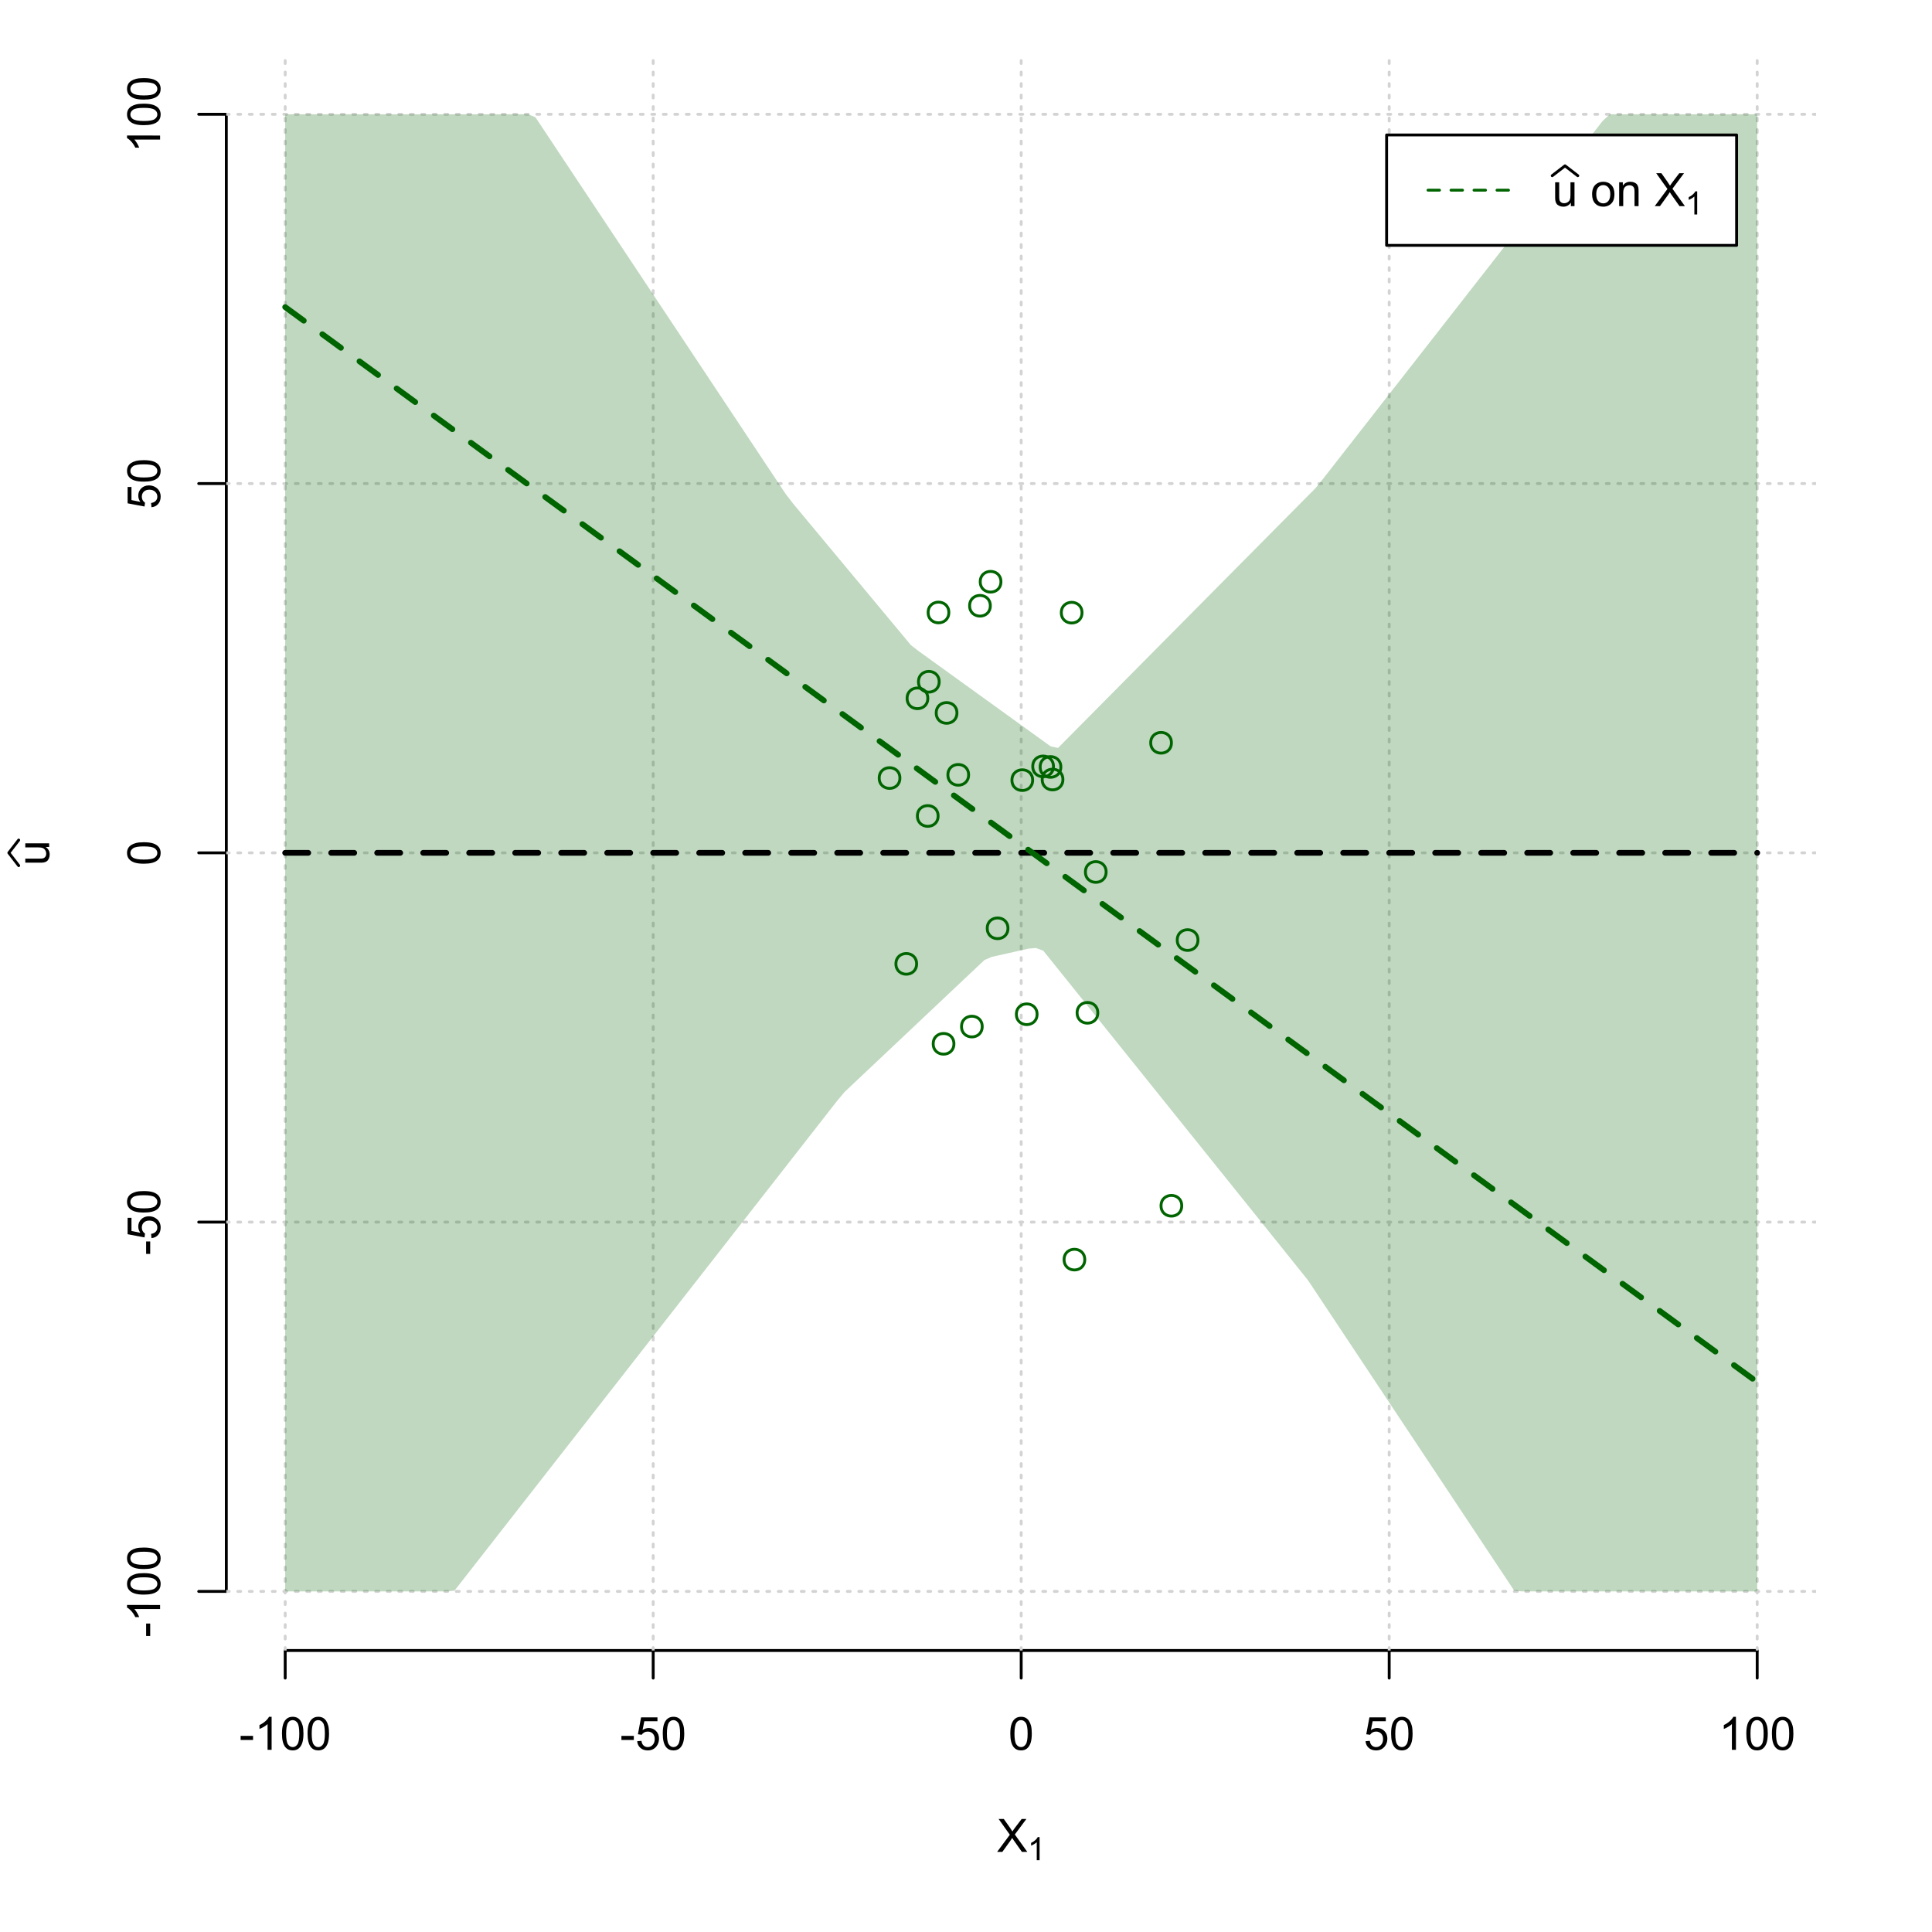 <?xml version="1.0" encoding="UTF-8"?>
<svg xmlns="http://www.w3.org/2000/svg" xmlns:xlink="http://www.w3.org/1999/xlink" width="504pt" height="504pt" viewBox="0 0 504 504" version="1.1">
<defs>
<g>
<symbol overflow="visible" id="glyph0-0">
<path style="stroke:none;" d="M 1.5 0 L 1.5 -7.5 L 7.5 -7.5 L 7.5 0 Z M 1.688 -0.188 L 7.312 -0.188 L 7.312 -7.312 L 1.688 -7.312 Z M 1.688 -0.188 "/>
</symbol>
<symbol overflow="visible" id="glyph0-1">
<path style="stroke:none;" d="M 0.055 0 L 3.375 -4.477 L 0.445 -8.59 L 1.797 -8.59 L 3.359 -6.387 C 3.68 -5.93 3.91 -5.578 4.047 -5.332 C 4.238 -5.645 4.465 -5.969 4.727 -6.312 L 6.457 -8.59 L 7.695 -8.59 L 4.676 -4.539 L 7.93 0 L 6.523 0 L 4.359 -3.062 C 4.238 -3.238 4.113 -3.43 3.984 -3.641 C 3.789 -3.324 3.652 -3.109 3.574 -2.992 L 1.418 0 Z M 0.055 0 "/>
</symbol>
<symbol overflow="visible" id="glyph0-2">
<path style="stroke:none;" d="M 0.383 -2.578 L 0.383 -3.641 L 3.621 -3.641 L 3.621 -2.578 Z M 0.383 -2.578 "/>
</symbol>
<symbol overflow="visible" id="glyph0-3">
<path style="stroke:none;" d="M 4.469 0 L 3.414 0 L 3.414 -6.719 C 3.16 -6.477 2.828 -6.234 2.414 -5.996 C 2 -5.75 1.629 -5.57 1.305 -5.449 L 1.305 -6.469 C 1.895 -6.742 2.41 -7.078 2.852 -7.477 C 3.293 -7.871 3.605 -8.254 3.789 -8.625 L 4.469 -8.625 Z M 4.469 0 "/>
</symbol>
<symbol overflow="visible" id="glyph0-4">
<path style="stroke:none;" d="M 0.5 -4.234 C 0.496 -5.246 0.602 -6.062 0.812 -6.688 C 1.02 -7.305 1.328 -7.785 1.742 -8.121 C 2.148 -8.457 2.668 -8.625 3.297 -8.625 C 3.758 -8.625 4.164 -8.531 4.512 -8.348 C 4.855 -8.16 5.141 -7.891 5.371 -7.543 C 5.594 -7.191 5.773 -6.766 5.906 -6.266 C 6.035 -5.762 6.098 -5.086 6.102 -4.234 C 6.098 -3.227 5.996 -2.414 5.789 -1.797 C 5.578 -1.176 5.266 -0.695 4.859 -0.359 C 4.445 -0.02 3.926 0.145 3.297 0.148 C 2.465 0.145 1.816 -0.148 1.348 -0.742 C 0.781 -1.457 0.496 -2.621 0.5 -4.234 Z M 1.582 -4.234 C 1.582 -2.824 1.746 -1.887 2.074 -1.418 C 2.402 -0.949 2.809 -0.715 3.297 -0.719 C 3.777 -0.715 4.184 -0.949 4.52 -1.422 C 4.848 -1.887 5.016 -2.824 5.016 -4.234 C 5.016 -5.648 4.848 -6.59 4.52 -7.055 C 4.184 -7.516 3.773 -7.746 3.289 -7.75 C 2.801 -7.746 2.414 -7.543 2.125 -7.137 C 1.762 -6.613 1.582 -5.645 1.582 -4.234 Z M 1.582 -4.234 "/>
</symbol>
<symbol overflow="visible" id="glyph0-5">
<path style="stroke:none;" d="M 0.5 -2.25 L 1.605 -2.344 C 1.684 -1.805 1.871 -1.398 2.176 -1.125 C 2.473 -0.852 2.836 -0.715 3.258 -0.719 C 3.766 -0.715 4.195 -0.906 4.547 -1.293 C 4.898 -1.672 5.074 -2.18 5.074 -2.82 C 5.074 -3.414 4.902 -3.891 4.566 -4.242 C 4.227 -4.59 3.785 -4.762 3.242 -4.766 C 2.898 -4.762 2.594 -4.684 2.32 -4.531 C 2.047 -4.375 1.832 -4.176 1.676 -3.93 L 0.688 -4.062 L 1.516 -8.473 L 5.789 -8.473 L 5.789 -7.465 L 2.359 -7.465 L 1.898 -5.156 C 2.414 -5.516 2.953 -5.695 3.523 -5.695 C 4.27 -5.695 4.902 -5.434 5.422 -4.914 C 5.934 -4.395 6.191 -3.727 6.195 -2.914 C 6.191 -2.133 5.965 -1.461 5.516 -0.898 C 4.961 -0.199 4.211 0.145 3.258 0.148 C 2.477 0.145 1.836 -0.07 1.344 -0.508 C 0.844 -0.941 0.562 -1.523 0.5 -2.25 Z M 0.5 -2.25 "/>
</symbol>
<symbol overflow="visible" id="glyph0-6">
<path style="stroke:none;" d="M 4.867 0 L 4.867 -0.914 C 4.379 -0.211 3.723 0.141 2.895 0.141 C 2.527 0.141 2.184 0.07 1.867 -0.07 C 1.547 -0.211 1.309 -0.387 1.156 -0.602 C 1 -0.812 0.895 -1.074 0.832 -1.383 C 0.785 -1.59 0.762 -1.918 0.766 -2.367 L 0.766 -6.223 L 1.82 -6.223 L 1.82 -2.773 C 1.816 -2.219 1.84 -1.848 1.887 -1.656 C 1.949 -1.379 2.09 -1.16 2.309 -1.004 C 2.523 -0.84 2.789 -0.762 3.105 -0.766 C 3.418 -0.762 3.715 -0.844 3.996 -1.008 C 4.273 -1.172 4.469 -1.391 4.586 -1.672 C 4.699 -1.949 4.758 -2.355 4.758 -2.891 L 4.758 -6.223 L 5.812 -6.223 L 5.812 0 Z M 4.867 0 "/>
</symbol>
<symbol overflow="visible" id="glyph0-7">
<path style="stroke:none;" d=""/>
</symbol>
<symbol overflow="visible" id="glyph0-8">
<path style="stroke:none;" d="M 0.398 -3.109 C 0.398 -4.262 0.719 -5.117 1.359 -5.672 C 1.895 -6.133 2.547 -6.363 3.316 -6.363 C 4.172 -6.363 4.871 -6.082 5.414 -5.52 C 5.953 -4.957 6.223 -4.184 6.227 -3.199 C 6.223 -2.398 6.102 -1.766 5.867 -1.309 C 5.625 -0.848 5.277 -0.492 4.82 -0.238 C 4.359 0.016 3.859 0.141 3.316 0.141 C 2.441 0.141 1.734 -0.137 1.203 -0.695 C 0.664 -1.254 0.398 -2.059 0.398 -3.109 Z M 1.484 -3.109 C 1.48 -2.309 1.656 -1.711 2.004 -1.32 C 2.348 -0.922 2.785 -0.727 3.316 -0.727 C 3.84 -0.727 4.273 -0.926 4.621 -1.324 C 4.969 -1.723 5.145 -2.328 5.145 -3.148 C 5.145 -3.914 4.969 -4.496 4.617 -4.895 C 4.266 -5.289 3.832 -5.488 3.316 -5.492 C 2.785 -5.488 2.348 -5.293 2.004 -4.898 C 1.656 -4.5 1.48 -3.902 1.484 -3.109 Z M 1.484 -3.109 "/>
</symbol>
<symbol overflow="visible" id="glyph0-9">
<path style="stroke:none;" d="M 0.789 0 L 0.789 -6.223 L 1.742 -6.223 L 1.742 -5.336 C 2.195 -6.02 2.855 -6.363 3.719 -6.363 C 4.09 -6.363 4.434 -6.293 4.754 -6.16 C 5.066 -6.023 5.305 -5.848 5.461 -5.633 C 5.617 -5.41 5.727 -5.152 5.789 -4.852 C 5.828 -4.656 5.848 -4.312 5.848 -3.828 L 5.848 0 L 4.793 0 L 4.793 -3.785 C 4.793 -4.215 4.75 -4.535 4.668 -4.75 C 4.586 -4.961 4.441 -5.129 4.234 -5.258 C 4.023 -5.383 3.777 -5.449 3.5 -5.449 C 3.047 -5.449 2.66 -5.305 2.332 -5.02 C 2.004 -4.734 1.84 -4.195 1.844 -3.398 L 1.844 0 Z M 0.789 0 "/>
</symbol>
<symbol overflow="visible" id="glyph1-0">
<path style="stroke:none;" d="M 1.051 0 L 1.051 -5.25 L 5.25 -5.25 L 5.25 0 Z M 1.18 -0.133 L 5.117 -0.133 L 5.117 -5.117 L 1.18 -5.117 Z M 1.18 -0.133 "/>
</symbol>
<symbol overflow="visible" id="glyph1-1">
<path style="stroke:none;" d="M 3.129 0 L 2.391 0 L 2.391 -4.703 C 2.211 -4.531 1.977 -4.363 1.691 -4.195 C 1.398 -4.023 1.141 -3.895 0.914 -3.812 L 0.914 -4.527 C 1.328 -4.719 1.688 -4.953 1.996 -5.234 C 2.305 -5.508 2.523 -5.777 2.652 -6.039 L 3.129 -6.039 Z M 3.129 0 "/>
</symbol>
<symbol overflow="visible" id="glyph2-0">
<path style="stroke:none;" d="M 0 -1.5 L -7.5 -1.5 L -7.5 -7.5 L 0 -7.5 Z M -0.188 -1.688 L -0.188 -7.312 L -7.312 -7.312 L -7.312 -1.688 Z M -0.188 -1.688 "/>
</symbol>
<symbol overflow="visible" id="glyph2-1">
<path style="stroke:none;" d="M 0 -4.867 L -0.914 -4.867 C -0.211 -4.379 0.141 -3.723 0.141 -2.895 C 0.141 -2.527 0.07 -2.184 -0.07 -1.867 C -0.211 -1.547 -0.387 -1.309 -0.598 -1.156 C -0.809 -1 -1.07 -0.895 -1.383 -0.832 C -1.59 -0.789 -1.918 -0.766 -2.367 -0.77 L -6.223 -0.77 L -6.223 -1.824 L -2.773 -1.824 C -2.219 -1.82 -1.848 -1.844 -1.656 -1.887 C -1.379 -1.949 -1.16 -2.09 -1.004 -2.309 C -0.84 -2.523 -0.762 -2.789 -0.766 -3.105 C -0.762 -3.418 -0.844 -3.715 -1.008 -3.996 C -1.172 -4.273 -1.391 -4.469 -1.672 -4.586 C -1.945 -4.699 -2.352 -4.758 -2.887 -4.758 L -6.223 -4.758 L -6.223 -5.812 L 0 -5.812 Z M 0 -4.867 "/>
</symbol>
<symbol overflow="visible" id="glyph2-2">
<path style="stroke:none;" d="M -2.578 -0.383 L -3.641 -0.383 L -3.641 -3.621 L -2.578 -3.621 Z M -2.578 -0.383 "/>
</symbol>
<symbol overflow="visible" id="glyph2-3">
<path style="stroke:none;" d="M 0 -4.469 L 0 -3.414 L -6.719 -3.418 C -6.477 -3.16 -6.234 -2.828 -5.996 -2.418 C -5.75 -2.004 -5.57 -1.633 -5.449 -1.309 L -6.469 -1.309 C -6.742 -1.895 -7.078 -2.41 -7.477 -2.852 C -7.871 -3.293 -8.254 -3.605 -8.625 -3.793 L -8.625 -4.473 Z M 0 -4.469 "/>
</symbol>
<symbol overflow="visible" id="glyph2-4">
<path style="stroke:none;" d="M -4.234 -0.5 C -5.246 -0.496 -6.062 -0.602 -6.688 -0.812 C -7.305 -1.02 -7.785 -1.328 -8.121 -1.742 C -8.457 -2.152 -8.625 -2.672 -8.625 -3.301 C -8.625 -3.758 -8.531 -4.164 -8.348 -4.512 C -8.16 -4.859 -7.891 -5.145 -7.543 -5.371 C -7.191 -5.594 -6.766 -5.773 -6.266 -5.906 C -5.762 -6.035 -5.086 -6.098 -4.234 -6.102 C -3.223 -6.098 -2.41 -5.996 -1.793 -5.789 C -1.176 -5.578 -0.695 -5.266 -0.359 -4.859 C -0.02 -4.445 0.145 -3.926 0.148 -3.297 C 0.145 -2.465 -0.148 -1.816 -0.742 -1.348 C -1.457 -0.781 -2.621 -0.496 -4.234 -0.5 Z M -4.234 -1.582 C -2.824 -1.582 -1.887 -1.746 -1.418 -2.074 C -0.949 -2.402 -0.715 -2.809 -0.719 -3.297 C -0.715 -3.777 -0.949 -4.184 -1.422 -4.52 C -1.887 -4.848 -2.824 -5.016 -4.234 -5.016 C -5.648 -5.016 -6.59 -4.848 -7.055 -4.52 C -7.516 -4.188 -7.746 -3.777 -7.75 -3.289 C -7.746 -2.801 -7.543 -2.414 -7.137 -2.129 C -6.613 -1.762 -5.645 -1.582 -4.234 -1.582 Z M -4.234 -1.582 "/>
</symbol>
<symbol overflow="visible" id="glyph2-5">
<path style="stroke:none;" d="M -2.25 -0.5 L -2.344 -1.605 C -1.805 -1.684 -1.398 -1.871 -1.125 -2.176 C -0.852 -2.473 -0.715 -2.836 -0.719 -3.258 C -0.715 -3.766 -0.906 -4.195 -1.293 -4.547 C -1.672 -4.898 -2.18 -5.074 -2.816 -5.074 C -3.414 -5.074 -3.891 -4.902 -4.242 -4.566 C -4.59 -4.227 -4.762 -3.785 -4.766 -3.242 C -4.762 -2.898 -4.684 -2.594 -4.531 -2.32 C -4.375 -2.047 -4.176 -1.832 -3.93 -1.676 L -4.062 -0.688 L -8.473 -1.52 L -8.473 -5.789 L -7.465 -5.789 L -7.465 -2.363 L -5.156 -1.898 C -5.516 -2.414 -5.695 -2.953 -5.695 -3.523 C -5.695 -4.27 -5.434 -4.902 -4.914 -5.422 C -4.395 -5.934 -3.727 -6.191 -2.91 -6.195 C -2.133 -6.191 -1.461 -5.965 -0.895 -5.516 C -0.199 -4.961 0.145 -4.211 0.148 -3.258 C 0.145 -2.477 -0.07 -1.836 -0.508 -1.344 C -0.941 -0.848 -1.523 -0.566 -2.25 -0.5 Z M -2.25 -0.5 "/>
</symbol>
</g>
<clipPath id="clip1">
  <path d="M 74 14.398 L 75 14.398 L 75 430.559 L 74 430.559 Z M 74 14.398 "/>
</clipPath>
<clipPath id="clip2">
  <path d="M 170 14.398 L 171 14.398 L 171 430.559 L 170 430.559 Z M 170 14.398 "/>
</clipPath>
<clipPath id="clip3">
  <path d="M 266 14.398 L 267 14.398 L 267 430.559 L 266 430.559 Z M 266 14.398 "/>
</clipPath>
<clipPath id="clip4">
  <path d="M 362 14.398 L 363 14.398 L 363 430.559 L 362 430.559 Z M 362 14.398 "/>
</clipPath>
<clipPath id="clip5">
  <path d="M 458 14.398 L 459 14.398 L 459 430.559 L 458 430.559 Z M 458 14.398 "/>
</clipPath>
<clipPath id="clip6">
  <path d="M 59.039 414 L 473.758 414 L 473.758 416 L 59.039 416 Z M 59.039 414 "/>
</clipPath>
<clipPath id="clip7">
  <path d="M 59.039 318 L 473.758 318 L 473.758 320 L 59.039 320 Z M 59.039 318 "/>
</clipPath>
<clipPath id="clip8">
  <path d="M 59.039 222 L 473.758 222 L 473.758 223 L 59.039 223 Z M 59.039 222 "/>
</clipPath>
<clipPath id="clip9">
  <path d="M 59.039 125 L 473.758 125 L 473.758 127 L 59.039 127 Z M 59.039 125 "/>
</clipPath>
<clipPath id="clip10">
  <path d="M 59.039 29 L 473.758 29 L 473.758 31 L 59.039 31 Z M 59.039 29 "/>
</clipPath>
</defs>
<g id="surface2616">
<rect x="0" y="0" width="504" height="504" style="fill:rgb(100%,100%,100%);fill-opacity:1;stroke:none;"/>
<g style="fill:rgb(0%,0%,0%);fill-opacity:1;">
  <use xlink:href="#glyph0-1" x="260.062" y="483.102"/>
</g>
<g style="fill:rgb(0%,0%,0%);fill-opacity:1;">
  <use xlink:href="#glyph1-1" x="268.066" y="485.281"/>
</g>
<g style="fill:rgb(0%,0%,0%);fill-opacity:1;">
  <use xlink:href="#glyph2-1" x="12.82" y="225.816"/>
</g>
<path style="fill:none;stroke-width:0.75;stroke-linecap:round;stroke-linejoin:round;stroke:rgb(0%,0%,0%);stroke-opacity:1;stroke-miterlimit:10;" d="M 4.879 225.816 L 2.301 222.48 L 4.879 219.145 "/>
<path style="fill:none;stroke-width:0.75;stroke-linecap:round;stroke-linejoin:round;stroke:rgb(0%,0%,0%);stroke-opacity:1;stroke-miterlimit:10;" d="M 74.398 430.559 L 458.398 430.559 "/>
<path style="fill:none;stroke-width:0.75;stroke-linecap:round;stroke-linejoin:round;stroke:rgb(0%,0%,0%);stroke-opacity:1;stroke-miterlimit:10;" d="M 74.398 430.559 L 74.398 437.762 "/>
<path style="fill:none;stroke-width:0.75;stroke-linecap:round;stroke-linejoin:round;stroke:rgb(0%,0%,0%);stroke-opacity:1;stroke-miterlimit:10;" d="M 170.398 430.559 L 170.398 437.762 "/>
<path style="fill:none;stroke-width:0.75;stroke-linecap:round;stroke-linejoin:round;stroke:rgb(0%,0%,0%);stroke-opacity:1;stroke-miterlimit:10;" d="M 266.398 430.559 L 266.398 437.762 "/>
<path style="fill:none;stroke-width:0.75;stroke-linecap:round;stroke-linejoin:round;stroke:rgb(0%,0%,0%);stroke-opacity:1;stroke-miterlimit:10;" d="M 362.398 430.559 L 362.398 437.762 "/>
<path style="fill:none;stroke-width:0.75;stroke-linecap:round;stroke-linejoin:round;stroke:rgb(0%,0%,0%);stroke-opacity:1;stroke-miterlimit:10;" d="M 458.398 430.559 L 458.398 437.762 "/>
<g style="fill:rgb(0%,0%,0%);fill-opacity:1;">
  <use xlink:href="#glyph0-2" x="62.391" y="456.48"/>
  <use xlink:href="#glyph0-3" x="66.387" y="456.48"/>
  <use xlink:href="#glyph0-4" x="73.061" y="456.48"/>
  <use xlink:href="#glyph0-4" x="79.734" y="456.48"/>
</g>
<g style="fill:rgb(0%,0%,0%);fill-opacity:1;">
  <use xlink:href="#glyph0-2" x="161.727" y="456.48"/>
  <use xlink:href="#glyph0-5" x="165.723" y="456.48"/>
  <use xlink:href="#glyph0-4" x="172.396" y="456.48"/>
</g>
<g style="fill:rgb(0%,0%,0%);fill-opacity:1;">
  <use xlink:href="#glyph0-4" x="263.062" y="456.48"/>
</g>
<g style="fill:rgb(0%,0%,0%);fill-opacity:1;">
  <use xlink:href="#glyph0-5" x="355.727" y="456.48"/>
  <use xlink:href="#glyph0-4" x="362.4" y="456.48"/>
</g>
<g style="fill:rgb(0%,0%,0%);fill-opacity:1;">
  <use xlink:href="#glyph0-3" x="448.387" y="456.48"/>
  <use xlink:href="#glyph0-4" x="455.061" y="456.48"/>
  <use xlink:href="#glyph0-4" x="461.734" y="456.48"/>
</g>
<path style="fill:none;stroke-width:0.75;stroke-linecap:round;stroke-linejoin:round;stroke:rgb(0%,0%,0%);stroke-opacity:1;stroke-miterlimit:10;" d="M 59.039 415.148 L 59.039 29.812 "/>
<path style="fill:none;stroke-width:0.75;stroke-linecap:round;stroke-linejoin:round;stroke:rgb(0%,0%,0%);stroke-opacity:1;stroke-miterlimit:10;" d="M 59.039 415.148 L 51.84 415.148 "/>
<path style="fill:none;stroke-width:0.75;stroke-linecap:round;stroke-linejoin:round;stroke:rgb(0%,0%,0%);stroke-opacity:1;stroke-miterlimit:10;" d="M 59.039 318.812 L 51.84 318.812 "/>
<path style="fill:none;stroke-width:0.75;stroke-linecap:round;stroke-linejoin:round;stroke:rgb(0%,0%,0%);stroke-opacity:1;stroke-miterlimit:10;" d="M 59.039 222.48 L 51.84 222.48 "/>
<path style="fill:none;stroke-width:0.75;stroke-linecap:round;stroke-linejoin:round;stroke:rgb(0%,0%,0%);stroke-opacity:1;stroke-miterlimit:10;" d="M 59.039 126.148 L 51.84 126.148 "/>
<path style="fill:none;stroke-width:0.75;stroke-linecap:round;stroke-linejoin:round;stroke:rgb(0%,0%,0%);stroke-opacity:1;stroke-miterlimit:10;" d="M 59.039 29.812 L 51.84 29.812 "/>
<g style="fill:rgb(0%,0%,0%);fill-opacity:1;">
  <use xlink:href="#glyph2-2" x="41.762" y="427.156"/>
  <use xlink:href="#glyph2-3" x="41.762" y="423.16"/>
  <use xlink:href="#glyph2-4" x="41.762" y="416.486"/>
  <use xlink:href="#glyph2-4" x="41.762" y="409.812"/>
</g>
<g style="fill:rgb(0%,0%,0%);fill-opacity:1;">
  <use xlink:href="#glyph2-2" x="41.762" y="327.484"/>
  <use xlink:href="#glyph2-5" x="41.762" y="323.488"/>
  <use xlink:href="#glyph2-4" x="41.762" y="316.814"/>
</g>
<g style="fill:rgb(0%,0%,0%);fill-opacity:1;">
  <use xlink:href="#glyph2-4" x="41.762" y="225.816"/>
</g>
<g style="fill:rgb(0%,0%,0%);fill-opacity:1;">
  <use xlink:href="#glyph2-5" x="41.762" y="132.82"/>
  <use xlink:href="#glyph2-4" x="41.762" y="126.146"/>
</g>
<g style="fill:rgb(0%,0%,0%);fill-opacity:1;">
  <use xlink:href="#glyph2-3" x="41.762" y="39.824"/>
  <use xlink:href="#glyph2-4" x="41.762" y="33.15"/>
  <use xlink:href="#glyph2-4" x="41.762" y="26.477"/>
</g>
<g clip-path="url(#clip1)" clip-rule="nonzero">
<path style="fill:none;stroke-width:0.75;stroke-linecap:round;stroke-linejoin:round;stroke:rgb(82.745%,82.745%,82.745%);stroke-opacity:1;stroke-dasharray:0.75,2.25;stroke-miterlimit:10;" d="M 74.398 430.559 L 74.398 14.398 "/>
</g>
<g clip-path="url(#clip2)" clip-rule="nonzero">
<path style="fill:none;stroke-width:0.75;stroke-linecap:round;stroke-linejoin:round;stroke:rgb(82.745%,82.745%,82.745%);stroke-opacity:1;stroke-dasharray:0.75,2.25;stroke-miterlimit:10;" d="M 170.398 430.559 L 170.398 14.398 "/>
</g>
<g clip-path="url(#clip3)" clip-rule="nonzero">
<path style="fill:none;stroke-width:0.75;stroke-linecap:round;stroke-linejoin:round;stroke:rgb(82.745%,82.745%,82.745%);stroke-opacity:1;stroke-dasharray:0.75,2.25;stroke-miterlimit:10;" d="M 266.398 430.559 L 266.398 14.398 "/>
</g>
<g clip-path="url(#clip4)" clip-rule="nonzero">
<path style="fill:none;stroke-width:0.75;stroke-linecap:round;stroke-linejoin:round;stroke:rgb(82.745%,82.745%,82.745%);stroke-opacity:1;stroke-dasharray:0.75,2.25;stroke-miterlimit:10;" d="M 362.398 430.559 L 362.398 14.398 "/>
</g>
<g clip-path="url(#clip5)" clip-rule="nonzero">
<path style="fill:none;stroke-width:0.75;stroke-linecap:round;stroke-linejoin:round;stroke:rgb(82.745%,82.745%,82.745%);stroke-opacity:1;stroke-dasharray:0.75,2.25;stroke-miterlimit:10;" d="M 458.398 430.559 L 458.398 14.398 "/>
</g>
<g clip-path="url(#clip6)" clip-rule="nonzero">
<path style="fill:none;stroke-width:0.75;stroke-linecap:round;stroke-linejoin:round;stroke:rgb(82.745%,82.745%,82.745%);stroke-opacity:1;stroke-dasharray:0.75,2.25;stroke-miterlimit:10;" d="M 59.039 415.148 L 473.762 415.148 "/>
</g>
<g clip-path="url(#clip7)" clip-rule="nonzero">
<path style="fill:none;stroke-width:0.75;stroke-linecap:round;stroke-linejoin:round;stroke:rgb(82.745%,82.745%,82.745%);stroke-opacity:1;stroke-dasharray:0.75,2.25;stroke-miterlimit:10;" d="M 59.039 318.812 L 473.762 318.812 "/>
</g>
<g clip-path="url(#clip8)" clip-rule="nonzero">
<path style="fill:none;stroke-width:0.75;stroke-linecap:round;stroke-linejoin:round;stroke:rgb(82.745%,82.745%,82.745%);stroke-opacity:1;stroke-dasharray:0.75,2.25;stroke-miterlimit:10;" d="M 59.039 222.48 L 473.762 222.48 "/>
</g>
<g clip-path="url(#clip9)" clip-rule="nonzero">
<path style="fill:none;stroke-width:0.75;stroke-linecap:round;stroke-linejoin:round;stroke:rgb(82.745%,82.745%,82.745%);stroke-opacity:1;stroke-dasharray:0.75,2.25;stroke-miterlimit:10;" d="M 59.039 126.148 L 473.762 126.148 "/>
</g>
<g clip-path="url(#clip10)" clip-rule="nonzero">
<path style="fill:none;stroke-width:0.75;stroke-linecap:round;stroke-linejoin:round;stroke:rgb(82.745%,82.745%,82.745%);stroke-opacity:1;stroke-dasharray:0.75,2.25;stroke-miterlimit:10;" d="M 59.039 29.812 L 473.762 29.812 "/>
</g>
<path style=" stroke:none;fill-rule:nonzero;fill:rgb(0%,39.216%,0%);fill-opacity:0.251;" d="M 74.398 29.812 L 137.762 29.812 L 139.68 30.594 L 141.602 33.484 L 143.52 36.375 L 145.441 39.266 L 147.359 42.156 L 149.281 45.047 L 151.199 47.938 L 153.121 50.828 L 155.039 53.719 L 156.961 56.605 L 158.879 59.496 L 160.801 62.387 L 162.719 65.277 L 164.641 68.168 L 166.559 71.059 L 168.48 73.949 L 170.398 76.84 L 172.32 79.73 L 174.238 82.621 L 176.16 85.508 L 178.078 88.398 L 181.922 94.18 L 183.84 97.07 L 185.762 99.961 L 187.68 102.852 L 189.602 105.742 L 191.52 108.633 L 193.441 111.523 L 195.359 114.41 L 197.281 117.301 L 199.199 120.191 L 201.121 123.082 L 203.039 125.973 L 204.961 128.863 L 206.879 131.355 L 208.801 133.66 L 210.719 135.969 L 212.641 138.273 L 214.559 140.582 L 216.48 142.887 L 218.398 145.195 L 220.32 147.504 L 222.238 149.809 L 224.16 152.117 L 226.078 154.422 L 228 156.73 L 229.922 159.035 L 231.84 161.344 L 233.762 163.648 L 235.68 165.957 L 237.602 168.266 L 239.52 169.762 L 241.441 171.148 L 243.359 172.535 L 245.281 173.918 L 247.199 175.305 L 249.121 176.691 L 251.039 178.074 L 252.961 179.461 L 254.879 180.848 L 256.801 182.23 L 258.719 183.617 L 260.641 185 L 262.559 186.387 L 264.48 187.773 L 266.398 189.156 L 268.32 190.543 L 270.238 191.93 L 272.16 193.312 L 274.078 194.699 L 276 195.121 L 277.922 193.184 L 279.84 191.246 L 281.762 189.309 L 283.68 187.371 L 285.602 185.434 L 287.52 183.496 L 289.441 181.562 L 291.359 179.625 L 293.281 177.688 L 295.199 175.75 L 297.121 173.812 L 299.039 171.875 L 300.961 169.938 L 302.879 168 L 304.801 166.062 L 306.719 164.129 L 308.641 162.191 L 310.559 160.254 L 312.48 158.316 L 314.398 156.379 L 316.32 154.441 L 318.238 152.504 L 320.16 150.566 L 322.078 148.629 L 324 146.695 L 325.922 144.758 L 327.84 142.82 L 329.762 140.883 L 331.68 138.945 L 333.602 137.008 L 335.52 135.07 L 337.441 133.133 L 339.359 131.195 L 341.281 129.262 L 343.199 127.324 L 345.121 124.949 L 347.039 122.492 L 348.961 120.031 L 350.879 117.574 L 352.801 115.117 L 354.719 112.66 L 356.641 110.203 L 358.559 107.746 L 360.48 105.285 L 362.398 102.828 L 364.32 100.371 L 366.238 97.914 L 368.16 95.457 L 370.078 93 L 372 90.539 L 373.922 88.082 L 375.84 85.625 L 377.762 83.168 L 379.68 80.711 L 381.602 78.254 L 383.52 75.793 L 385.441 73.336 L 387.359 70.879 L 389.281 68.422 L 391.199 65.965 L 393.121 63.508 L 395.039 61.047 L 396.961 58.59 L 398.879 56.133 L 400.801 53.676 L 402.719 51.219 L 404.641 48.762 L 406.559 46.301 L 408.48 43.844 L 410.398 41.387 L 412.32 38.93 L 414.238 36.473 L 416.16 34.016 L 418.078 31.555 L 420 29.812 L 458.398 29.812 L 458.398 415.148 L 396.961 415.148 L 395.039 414.996 L 393.121 412.105 L 391.199 409.215 L 389.281 406.328 L 387.359 403.438 L 385.441 400.547 L 383.52 397.656 L 381.602 394.766 L 379.68 391.875 L 377.762 388.984 L 375.84 386.094 L 373.922 383.203 L 370.078 377.422 L 368.16 374.535 L 366.238 371.645 L 364.32 368.754 L 362.398 365.863 L 360.48 362.973 L 358.559 360.082 L 356.641 357.191 L 354.719 354.301 L 352.801 351.41 L 350.879 348.52 L 348.961 345.633 L 347.039 342.742 L 345.121 339.852 L 343.199 336.961 L 341.281 334.07 L 339.359 331.66 L 337.441 329.27 L 335.52 326.879 L 333.602 324.488 L 331.68 322.098 L 329.762 319.707 L 327.84 317.316 L 325.922 314.93 L 322.078 310.148 L 320.16 307.758 L 318.238 305.367 L 316.32 302.977 L 314.398 300.586 L 312.48 298.195 L 310.559 295.809 L 308.641 293.418 L 306.719 291.027 L 304.801 288.637 L 302.879 286.246 L 300.961 283.855 L 299.039 281.465 L 297.121 279.074 L 295.199 276.684 L 293.281 274.297 L 291.359 271.906 L 289.441 269.516 L 287.52 267.125 L 285.602 264.734 L 283.68 262.344 L 281.762 259.953 L 279.84 257.562 L 277.922 255.176 L 274.078 250.395 L 272.16 248.004 L 270.238 247.305 L 268.32 247.469 L 266.398 247.898 L 264.48 248.332 L 262.559 248.762 L 260.641 249.195 L 258.719 249.625 L 256.801 250.449 L 254.879 252.262 L 252.961 254.07 L 251.039 255.883 L 249.121 257.695 L 247.199 259.504 L 245.281 261.316 L 243.359 263.129 L 241.441 264.941 L 239.52 266.75 L 237.602 268.562 L 235.68 270.375 L 233.762 272.184 L 231.84 273.996 L 229.922 275.809 L 228 277.621 L 226.078 279.43 L 224.16 281.242 L 222.238 283.055 L 220.32 284.867 L 218.398 287.156 L 216.48 289.613 L 214.559 292.07 L 212.641 294.527 L 210.719 296.984 L 208.801 299.445 L 206.879 301.902 L 204.961 304.359 L 203.039 306.816 L 201.121 309.273 L 199.199 311.73 L 197.281 314.191 L 195.359 316.648 L 193.441 319.105 L 191.52 321.562 L 189.602 324.02 L 187.68 326.477 L 185.762 328.938 L 183.84 331.395 L 181.922 333.852 L 178.078 338.766 L 176.16 341.223 L 174.238 343.684 L 172.32 346.141 L 170.398 348.598 L 168.48 351.055 L 166.559 353.512 L 164.641 355.969 L 162.719 358.43 L 160.801 360.887 L 158.879 363.344 L 156.961 365.801 L 155.039 368.258 L 153.121 370.715 L 151.199 373.176 L 149.281 375.633 L 147.359 378.09 L 145.441 380.547 L 143.52 383.004 L 141.602 385.461 L 139.68 387.922 L 137.762 390.379 L 135.84 392.836 L 133.922 395.293 L 130.078 400.207 L 128.16 402.668 L 126.238 405.125 L 124.32 407.582 L 122.398 410.039 L 120.48 412.496 L 118.559 414.953 L 116.641 415.148 L 74.398 415.148 Z M 74.398 29.812 "/>
<path style="fill:none;stroke-width:0.75;stroke-linecap:round;stroke-linejoin:round;stroke:rgb(0%,39.216%,0%);stroke-opacity:1;stroke-miterlimit:10;" d="M 244.723 212.863 C 244.723 216.465 239.32 216.465 239.32 212.863 C 239.32 209.262 244.723 209.262 244.723 212.863 "/>
<path style="fill:none;stroke-width:0.75;stroke-linecap:round;stroke-linejoin:round;stroke:rgb(0%,39.216%,0%);stroke-opacity:1;stroke-miterlimit:10;" d="M 256.23 267.801 C 256.23 271.402 250.832 271.402 250.832 267.801 C 250.832 264.199 256.23 264.199 256.23 267.801 "/>
<path style="fill:none;stroke-width:0.75;stroke-linecap:round;stroke-linejoin:round;stroke:rgb(0%,39.216%,0%);stroke-opacity:1;stroke-miterlimit:10;" d="M 286.383 264.211 C 286.383 267.812 280.984 267.812 280.984 264.211 C 280.984 260.613 286.383 260.613 286.383 264.211 "/>
<path style="fill:none;stroke-width:0.75;stroke-linecap:round;stroke-linejoin:round;stroke:rgb(0%,39.216%,0%);stroke-opacity:1;stroke-miterlimit:10;" d="M 269.383 203.516 C 269.383 207.113 263.984 207.113 263.984 203.516 C 263.984 199.914 269.383 199.914 269.383 203.516 "/>
<path style="fill:none;stroke-width:0.75;stroke-linecap:round;stroke-linejoin:round;stroke:rgb(0%,39.216%,0%);stroke-opacity:1;stroke-miterlimit:10;" d="M 239.117 251.441 C 239.117 255.043 233.719 255.043 233.719 251.441 C 233.719 247.844 239.117 247.844 239.117 251.441 "/>
<path style="fill:none;stroke-width:0.75;stroke-linecap:round;stroke-linejoin:round;stroke:rgb(0%,39.216%,0%);stroke-opacity:1;stroke-miterlimit:10;" d="M 248.848 272.301 C 248.848 275.898 243.445 275.898 243.445 272.301 C 243.445 268.699 248.848 268.699 248.848 272.301 "/>
<path style="fill:none;stroke-width:0.75;stroke-linecap:round;stroke-linejoin:round;stroke:rgb(0%,39.216%,0%);stroke-opacity:1;stroke-miterlimit:10;" d="M 308.281 314.547 C 308.281 318.145 302.879 318.145 302.879 314.547 C 302.879 310.945 308.281 310.945 308.281 314.547 "/>
<path style="fill:none;stroke-width:0.75;stroke-linecap:round;stroke-linejoin:round;stroke:rgb(0%,39.216%,0%);stroke-opacity:1;stroke-miterlimit:10;" d="M 247.523 159.777 C 247.523 163.375 242.125 163.375 242.125 159.777 C 242.125 156.176 247.523 156.176 247.523 159.777 "/>
<path style="fill:none;stroke-width:0.75;stroke-linecap:round;stroke-linejoin:round;stroke:rgb(0%,39.216%,0%);stroke-opacity:1;stroke-miterlimit:10;" d="M 242.039 182.168 C 242.039 185.77 236.637 185.77 236.637 182.168 C 236.637 178.57 242.039 178.57 242.039 182.168 "/>
<path style="fill:none;stroke-width:0.75;stroke-linecap:round;stroke-linejoin:round;stroke:rgb(0%,39.216%,0%);stroke-opacity:1;stroke-miterlimit:10;" d="M 270.543 264.59 C 270.543 268.188 265.145 268.188 265.145 264.59 C 265.145 260.988 270.543 260.988 270.543 264.59 "/>
<path style="fill:none;stroke-width:0.75;stroke-linecap:round;stroke-linejoin:round;stroke:rgb(0%,39.216%,0%);stroke-opacity:1;stroke-miterlimit:10;" d="M 245 177.852 C 245 181.449 239.602 181.449 239.602 177.852 C 239.602 174.25 245 174.25 245 177.852 "/>
<path style="fill:none;stroke-width:0.75;stroke-linecap:round;stroke-linejoin:round;stroke:rgb(0%,39.216%,0%);stroke-opacity:1;stroke-miterlimit:10;" d="M 305.59 193.77 C 305.59 197.371 300.188 197.371 300.188 193.77 C 300.188 190.172 305.59 190.172 305.59 193.77 "/>
<path style="fill:none;stroke-width:0.75;stroke-linecap:round;stroke-linejoin:round;stroke:rgb(0%,39.216%,0%);stroke-opacity:1;stroke-miterlimit:10;" d="M 282.266 159.828 C 282.266 163.426 276.867 163.426 276.867 159.828 C 276.867 156.227 282.266 156.227 282.266 159.828 "/>
<path style="fill:none;stroke-width:0.75;stroke-linecap:round;stroke-linejoin:round;stroke:rgb(0%,39.216%,0%);stroke-opacity:1;stroke-miterlimit:10;" d="M 258.344 158.023 C 258.344 161.625 252.945 161.625 252.945 158.023 C 252.945 154.426 258.344 154.426 258.344 158.023 "/>
<path style="fill:none;stroke-width:0.75;stroke-linecap:round;stroke-linejoin:round;stroke:rgb(0%,39.216%,0%);stroke-opacity:1;stroke-miterlimit:10;" d="M 261.113 151.758 C 261.113 155.359 255.715 155.359 255.715 151.758 C 255.715 148.16 261.113 148.16 261.113 151.758 "/>
<path style="fill:none;stroke-width:0.75;stroke-linecap:round;stroke-linejoin:round;stroke:rgb(0%,39.216%,0%);stroke-opacity:1;stroke-miterlimit:10;" d="M 274.812 199.93 C 274.812 203.527 269.414 203.527 269.414 199.93 C 269.414 196.328 274.812 196.328 274.812 199.93 "/>
<path style="fill:none;stroke-width:0.75;stroke-linecap:round;stroke-linejoin:round;stroke:rgb(0%,39.216%,0%);stroke-opacity:1;stroke-miterlimit:10;" d="M 252.68 202.133 C 252.68 205.734 247.277 205.734 247.277 202.133 C 247.277 198.535 252.68 198.535 252.68 202.133 "/>
<path style="fill:none;stroke-width:0.75;stroke-linecap:round;stroke-linejoin:round;stroke:rgb(0%,39.216%,0%);stroke-opacity:1;stroke-miterlimit:10;" d="M 262.945 242.164 C 262.945 245.766 257.543 245.766 257.543 242.164 C 257.543 238.566 262.945 238.566 262.945 242.164 "/>
<path style="fill:none;stroke-width:0.75;stroke-linecap:round;stroke-linejoin:round;stroke:rgb(0%,39.216%,0%);stroke-opacity:1;stroke-miterlimit:10;" d="M 282.984 328.594 C 282.984 332.195 277.586 332.195 277.586 328.594 C 277.586 324.996 282.984 324.996 282.984 328.594 "/>
<path style="fill:none;stroke-width:0.75;stroke-linecap:round;stroke-linejoin:round;stroke:rgb(0%,39.216%,0%);stroke-opacity:1;stroke-miterlimit:10;" d="M 312.512 245.234 C 312.512 248.836 307.109 248.836 307.109 245.234 C 307.109 241.633 312.512 241.633 312.512 245.234 "/>
<path style="fill:none;stroke-width:0.75;stroke-linecap:round;stroke-linejoin:round;stroke:rgb(0%,39.216%,0%);stroke-opacity:1;stroke-miterlimit:10;" d="M 234.758 202.969 C 234.758 206.566 229.359 206.566 229.359 202.969 C 229.359 199.367 234.758 199.367 234.758 202.969 "/>
<path style="fill:none;stroke-width:0.75;stroke-linecap:round;stroke-linejoin:round;stroke:rgb(0%,39.216%,0%);stroke-opacity:1;stroke-miterlimit:10;" d="M 288.555 227.477 C 288.555 231.074 283.156 231.074 283.156 227.477 C 283.156 223.875 288.555 223.875 288.555 227.477 "/>
<path style="fill:none;stroke-width:0.75;stroke-linecap:round;stroke-linejoin:round;stroke:rgb(0%,39.216%,0%);stroke-opacity:1;stroke-miterlimit:10;" d="M 249.637 185.98 C 249.637 189.582 244.234 189.582 244.234 185.98 C 244.234 182.383 249.637 182.383 249.637 185.98 "/>
<path style="fill:none;stroke-width:0.75;stroke-linecap:round;stroke-linejoin:round;stroke:rgb(0%,39.216%,0%);stroke-opacity:1;stroke-miterlimit:10;" d="M 277.277 203.355 C 277.277 206.953 271.879 206.953 271.879 203.355 C 271.879 199.754 277.277 199.754 277.277 203.355 "/>
<path style="fill:none;stroke-width:0.75;stroke-linecap:round;stroke-linejoin:round;stroke:rgb(0%,39.216%,0%);stroke-opacity:1;stroke-miterlimit:10;" d="M 276.742 200.074 C 276.742 203.672 271.344 203.672 271.344 200.074 C 271.344 196.473 276.742 196.473 276.742 200.074 "/>
<path style="fill:none;stroke-width:1.5;stroke-linecap:round;stroke-linejoin:round;stroke:rgb(0%,0%,0%);stroke-opacity:1;stroke-dasharray:6,6;stroke-miterlimit:10;" d="M 74.398 222.48 L 458.398 222.48 "/>
<path style="fill:none;stroke-width:1.5;stroke-linecap:round;stroke-linejoin:round;stroke:rgb(0%,39.216%,0%);stroke-opacity:1;stroke-dasharray:6,6;stroke-miterlimit:10;" d="M 74.398 80.113 L 76.32 81.516 L 78.238 82.918 L 80.16 84.32 L 82.078 85.723 L 85.922 88.527 L 87.84 89.93 L 89.762 91.332 L 91.68 92.734 L 93.602 94.137 L 95.52 95.539 L 97.441 96.941 L 99.359 98.344 L 101.281 99.746 L 103.199 101.145 L 105.121 102.547 L 107.039 103.949 L 108.961 105.352 L 110.879 106.754 L 112.801 108.156 L 114.719 109.559 L 116.641 110.961 L 118.559 112.363 L 120.48 113.766 L 122.398 115.168 L 124.32 116.57 L 126.238 117.973 L 128.16 119.375 L 130.078 120.777 L 133.922 123.582 L 135.84 124.984 L 137.762 126.387 L 139.68 127.789 L 141.602 129.191 L 143.52 130.594 L 145.441 131.996 L 147.359 133.395 L 149.281 134.797 L 151.199 136.199 L 153.121 137.602 L 155.039 139.004 L 156.961 140.406 L 158.879 141.809 L 160.801 143.211 L 162.719 144.613 L 164.641 146.016 L 166.559 147.418 L 168.48 148.82 L 170.398 150.223 L 172.32 151.625 L 174.238 153.027 L 176.16 154.43 L 178.078 155.832 L 181.922 158.637 L 183.84 160.039 L 185.762 161.441 L 187.68 162.844 L 189.602 164.246 L 191.52 165.648 L 193.441 167.047 L 195.359 168.449 L 197.281 169.852 L 199.199 171.254 L 201.121 172.656 L 203.039 174.059 L 204.961 175.461 L 206.879 176.863 L 208.801 178.266 L 210.719 179.668 L 212.641 181.07 L 214.559 182.473 L 216.48 183.875 L 218.398 185.277 L 220.32 186.68 L 222.238 188.082 L 224.16 189.484 L 226.078 190.887 L 229.922 193.691 L 231.84 195.094 L 233.762 196.496 L 235.68 197.898 L 237.602 199.297 L 239.52 200.699 L 241.441 202.102 L 243.359 203.504 L 245.281 204.906 L 247.199 206.309 L 249.121 207.711 L 251.039 209.113 L 252.961 210.516 L 254.879 211.918 L 256.801 213.32 L 258.719 214.723 L 260.641 216.125 L 262.559 217.527 L 264.48 218.93 L 266.398 220.332 L 268.32 221.734 L 270.238 223.137 L 272.16 224.539 L 274.078 225.941 L 277.922 228.746 L 279.84 230.148 L 281.762 231.551 L 283.68 232.949 L 285.602 234.352 L 287.52 235.754 L 289.441 237.156 L 291.359 238.559 L 293.281 239.961 L 295.199 241.363 L 297.121 242.766 L 299.039 244.168 L 300.961 245.57 L 302.879 246.973 L 304.801 248.375 L 306.719 249.777 L 308.641 251.18 L 310.559 252.582 L 312.48 253.984 L 314.398 255.387 L 316.32 256.789 L 318.238 258.191 L 320.16 259.594 L 322.078 260.996 L 325.922 263.801 L 327.84 265.199 L 329.762 266.602 L 331.68 268.004 L 333.602 269.406 L 335.52 270.809 L 337.441 272.211 L 339.359 273.613 L 341.281 275.016 L 343.199 276.418 L 345.121 277.82 L 347.039 279.223 L 348.961 280.625 L 350.879 282.027 L 352.801 283.43 L 354.719 284.832 L 356.641 286.234 L 358.559 287.637 L 360.48 289.039 L 362.398 290.441 L 364.32 291.844 L 366.238 293.246 L 368.16 294.648 L 370.078 296.051 L 372 297.453 L 373.922 298.852 L 375.84 300.254 L 377.762 301.656 L 379.68 303.059 L 381.602 304.461 L 383.52 305.863 L 385.441 307.266 L 387.359 308.668 L 389.281 310.07 L 391.199 311.473 L 393.121 312.875 L 395.039 314.277 L 396.961 315.68 L 398.879 317.082 L 400.801 318.484 L 402.719 319.887 L 404.641 321.289 L 406.559 322.691 L 408.48 324.094 L 410.398 325.496 L 412.32 326.898 L 414.238 328.301 L 416.16 329.703 L 418.078 331.102 L 421.922 333.906 L 423.84 335.309 L 425.762 336.711 L 427.68 338.113 L 429.602 339.516 L 431.52 340.918 L 433.441 342.32 L 435.359 343.723 L 437.281 345.125 L 439.199 346.527 L 441.121 347.93 L 443.039 349.332 L 444.961 350.734 L 446.879 352.137 L 448.801 353.539 L 450.719 354.941 L 452.641 356.344 L 454.559 357.746 L 456.48 359.148 L 458.398 360.551 "/>
<path style="fill-rule:nonzero;fill:rgb(100%,100%,100%);fill-opacity:1;stroke-width:0.75;stroke-linecap:round;stroke-linejoin:round;stroke:rgb(0%,0%,0%);stroke-opacity:1;stroke-miterlimit:10;" d="M 361.727 35.207 L 453.027 35.207 L 453.027 64.008 L 361.727 64.008 Z M 361.727 35.207 "/>
<path style="fill:none;stroke-width:0.75;stroke-linecap:round;stroke-linejoin:round;stroke:rgb(0%,39.216%,0%);stroke-opacity:1;stroke-dasharray:3,3;stroke-miterlimit:10;" d="M 372.523 49.609 L 394.125 49.609 "/>
<g style="fill:rgb(0%,0%,0%);fill-opacity:1;">
  <use xlink:href="#glyph0-6" x="404.926" y="53.777"/>
</g>
<path style="fill:none;stroke-width:0.75;stroke-linecap:round;stroke-linejoin:round;stroke:rgb(0%,0%,0%);stroke-opacity:1;stroke-miterlimit:10;" d="M 404.926 45.836 L 408.262 43.262 L 411.598 45.836 "/>
<g style="fill:rgb(0%,0%,0%);fill-opacity:1;">
  <use xlink:href="#glyph0-7" x="411.598" y="53.777"/>
  <use xlink:href="#glyph0-8" x="414.932" y="53.777"/>
  <use xlink:href="#glyph0-9" x="421.605" y="53.777"/>
  <use xlink:href="#glyph0-7" x="428.279" y="53.777"/>
</g>
<g style="fill:rgb(0%,0%,0%);fill-opacity:1;">
  <use xlink:href="#glyph0-1" x="431.613" y="53.777"/>
</g>
<g style="fill:rgb(0%,0%,0%);fill-opacity:1;">
  <use xlink:href="#glyph1-1" x="439.617" y="55.957"/>
</g>
<g style="fill:rgb(0%,0%,0%);fill-opacity:1;">
  <use xlink:href="#glyph0-7" x="444.289" y="53.777"/>
</g>
</g>
</svg>
